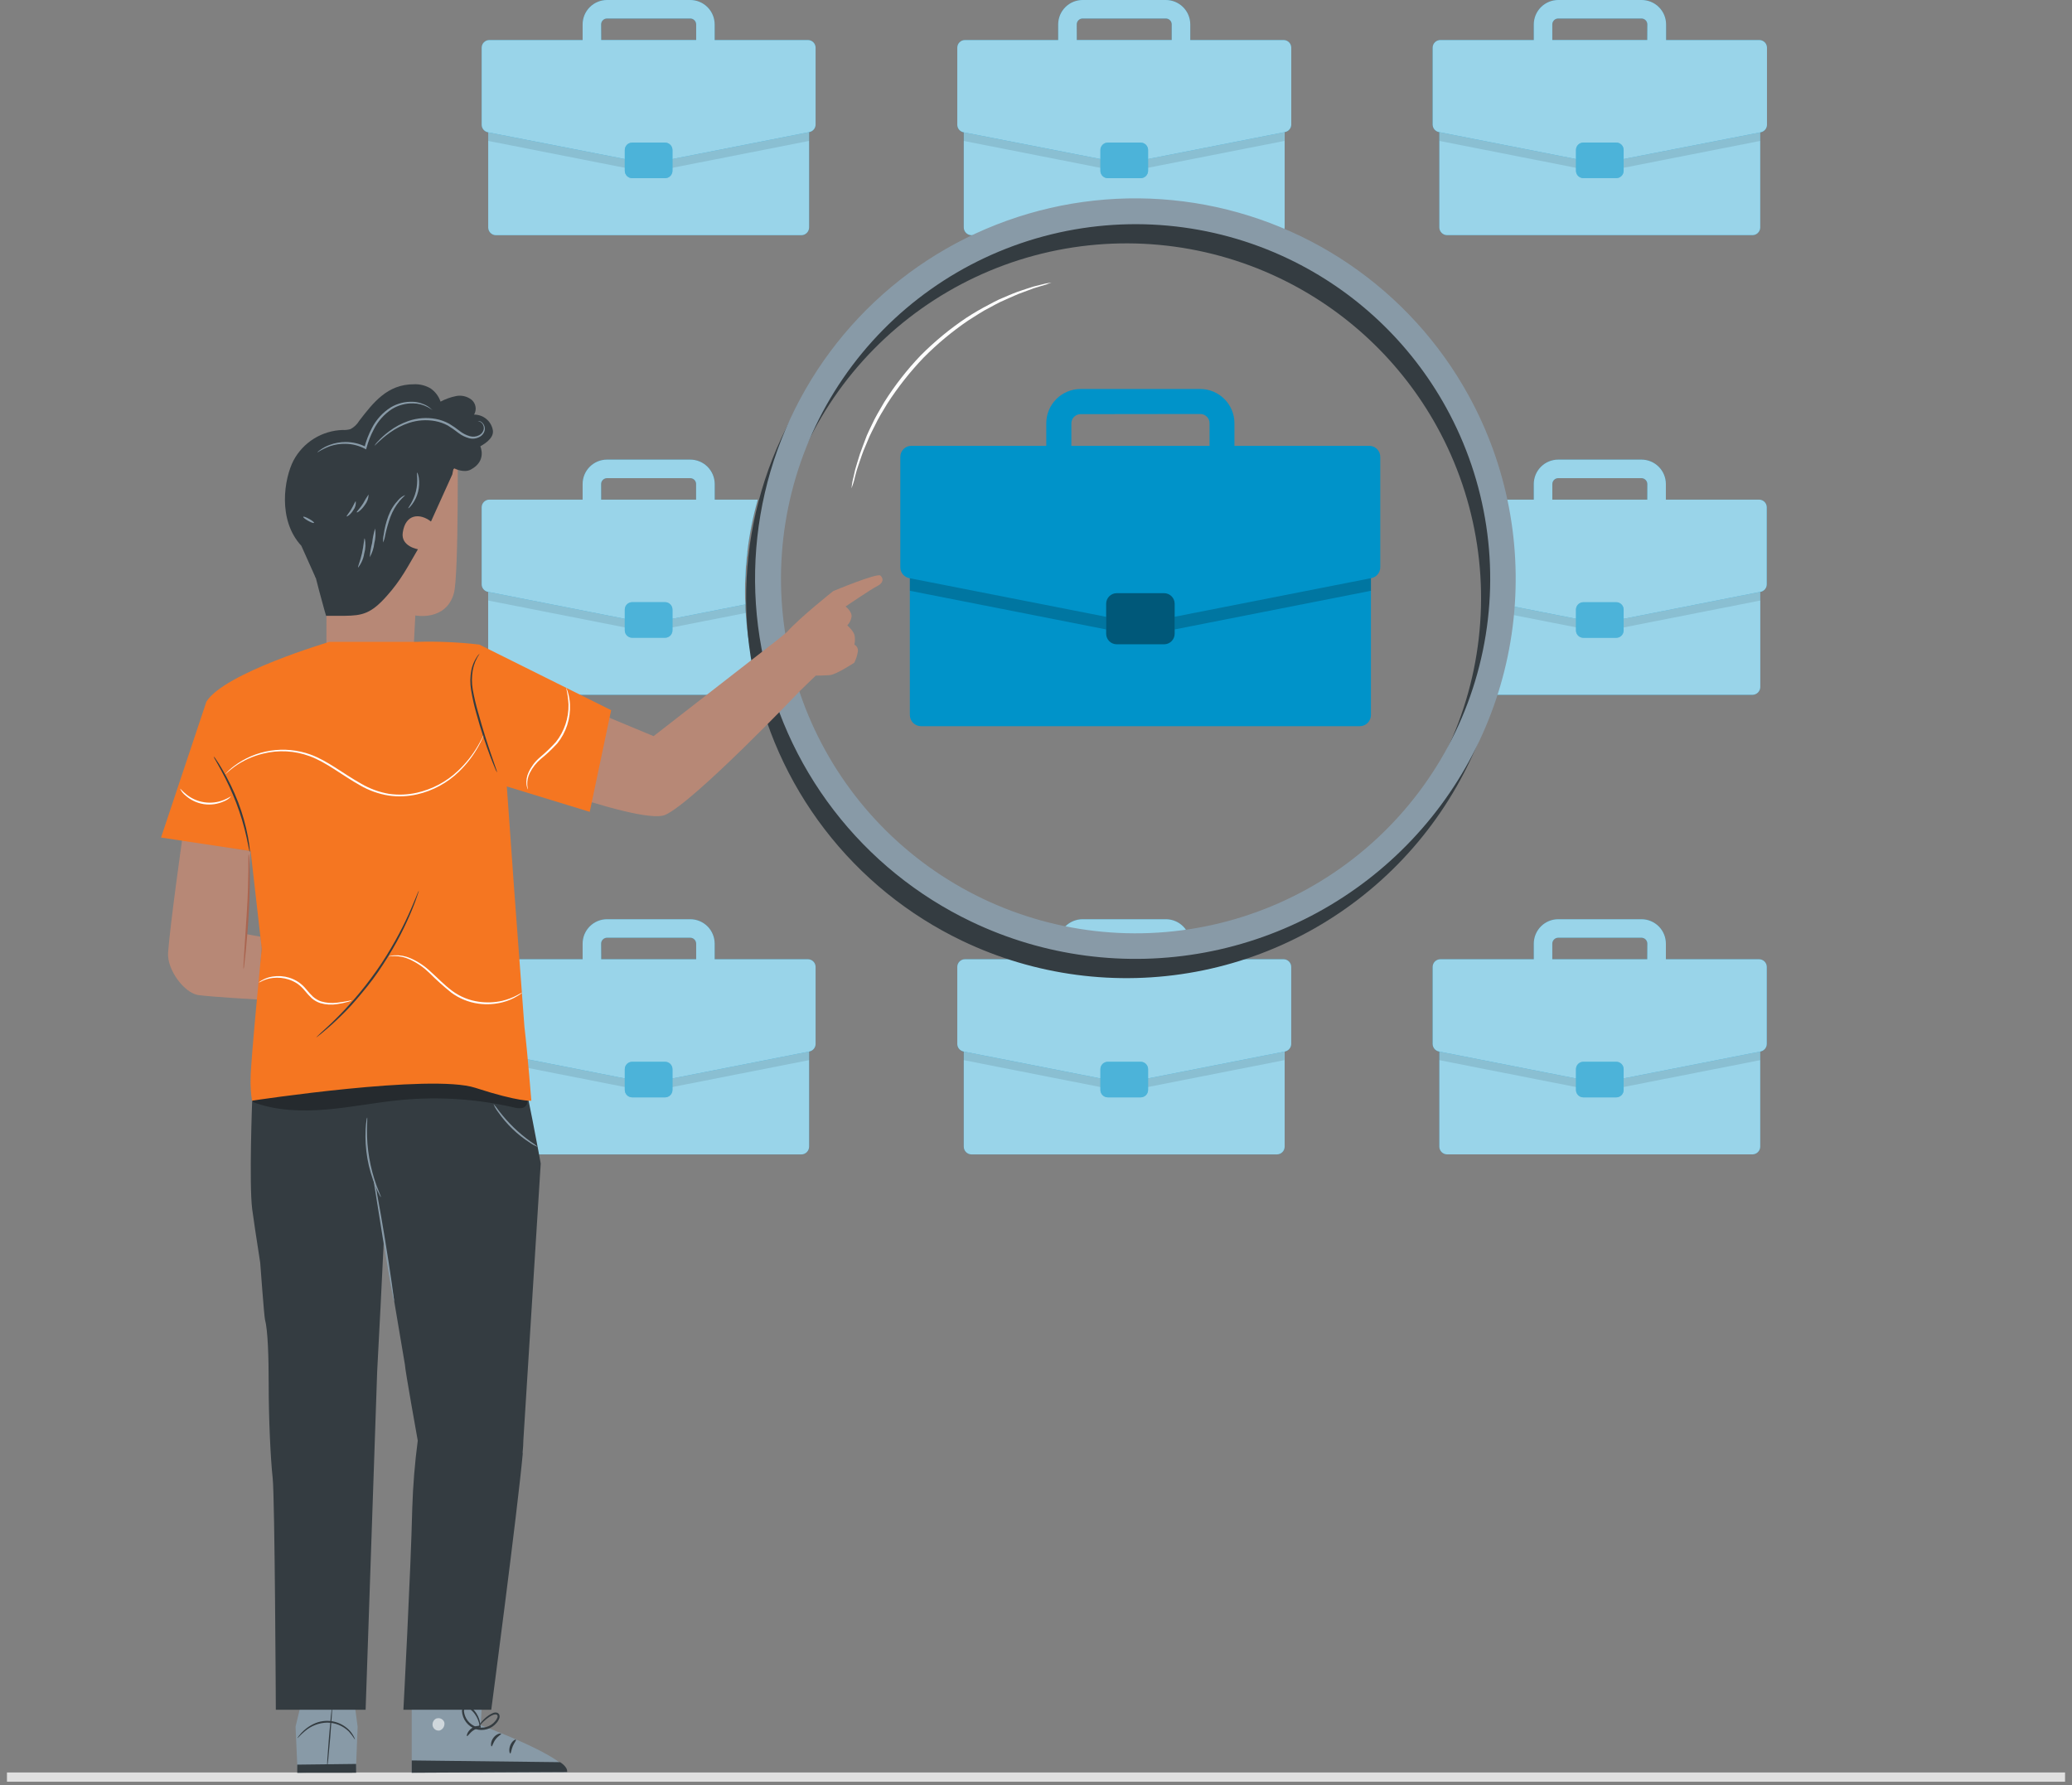 <svg width="224" height="193" viewBox="0 0 224 193" fill="none" xmlns="http://www.w3.org/2000/svg">
<rect x="0" y="0" width="224" height="193" fill="#808080" stroke="none"/>
<g id="Group 2609824">
<line id="Line 70" x1="0.752" y1="192.143" x2="223.249" y2="192.143" stroke="#E0E0E0"/>
<g id="Group 2610629">
<g id="job-hunt/rafiki">
<g id="Briefcases">
<path id="Vector" d="M138.039 109.367H105.034C104.569 109.367 104.191 109.744 104.191 110.21V123.976C104.191 124.441 104.569 124.818 105.034 124.818H138.039C138.505 124.818 138.882 124.441 138.882 123.976V110.21C138.882 109.744 138.505 109.367 138.039 109.367Z" fill="#0093C9"/>
<path id="Vector_2" opacity="0.6" d="M138.039 109.367H105.034C104.569 109.367 104.191 109.744 104.191 110.21V123.976C104.191 124.441 104.569 124.818 105.034 124.818H138.039C138.505 124.818 138.882 124.441 138.882 123.976V110.21C138.882 109.744 138.505 109.367 138.039 109.367Z" fill="white"/>
<path id="Vector_3" opacity="0.1" d="M138.035 109.367H105.019C104.795 109.367 104.581 109.455 104.423 109.614C104.265 109.772 104.176 109.986 104.176 110.21V114.624L121.356 118.006C121.462 118.027 121.57 118.027 121.675 118.006L138.861 114.624V110.21C138.861 109.989 138.775 109.777 138.62 109.619C138.465 109.462 138.255 109.371 138.035 109.367Z" fill="black"/>
<path id="Vector_4" d="M138.759 103.715H128.678V102.024C128.676 101.325 128.398 100.656 127.904 100.161C127.41 99.667 126.74 99.389 126.041 99.388H117.035C116.336 99.389 115.666 99.667 115.172 100.161C114.678 100.656 114.4 101.325 114.398 102.024V103.715H104.322C104.102 103.715 103.89 103.803 103.734 103.959C103.578 104.115 103.49 104.327 103.49 104.547V112.873C103.491 113.065 103.558 113.251 103.68 113.4C103.802 113.548 103.972 113.65 104.16 113.689L121.379 117.076C121.484 117.092 121.592 117.092 121.697 117.076L138.916 113.689C139.105 113.65 139.275 113.549 139.398 113.4C139.52 113.252 139.589 113.066 139.591 112.873V104.547C139.591 104.327 139.503 104.115 139.347 103.959C139.191 103.803 138.98 103.715 138.759 103.715ZM116.403 102.024C116.404 101.856 116.471 101.696 116.589 101.577C116.707 101.458 116.867 101.39 117.035 101.387H126.041C126.209 101.39 126.369 101.458 126.487 101.577C126.605 101.696 126.672 101.856 126.673 102.024V103.715H116.408L116.403 102.024Z" fill="#0093C9"/>
<path id="Vector_5" opacity="0.6" d="M138.759 103.715H128.678V102.024C128.676 101.325 128.398 100.656 127.904 100.161C127.41 99.667 126.74 99.389 126.041 99.388H117.035C116.336 99.389 115.666 99.667 115.172 100.161C114.678 100.656 114.4 101.325 114.398 102.024V103.715H104.322C104.102 103.715 103.89 103.803 103.734 103.959C103.578 104.115 103.49 104.327 103.49 104.547V112.873C103.491 113.065 103.558 113.251 103.68 113.4C103.802 113.548 103.972 113.65 104.16 113.689L121.379 117.076C121.484 117.092 121.592 117.092 121.697 117.076L138.916 113.689C139.105 113.65 139.275 113.549 139.398 113.4C139.52 113.252 139.589 113.066 139.591 112.873V104.547C139.591 104.327 139.503 104.115 139.347 103.959C139.191 103.803 138.98 103.715 138.759 103.715ZM116.403 102.024C116.404 101.856 116.471 101.696 116.589 101.577C116.707 101.458 116.867 101.39 117.035 101.387H126.041C126.209 101.39 126.369 101.458 126.487 101.577C126.605 101.696 126.672 101.856 126.673 102.024V103.715H116.408L116.403 102.024Z" fill="white"/>
<path id="Vector_6" d="M123.317 114.802H119.762C119.321 114.802 118.963 115.16 118.963 115.601V117.849C118.963 118.29 119.321 118.648 119.762 118.648H123.317C123.759 118.648 124.117 118.29 124.117 117.849V115.601C124.117 115.16 123.759 114.802 123.317 114.802Z" fill="#0093C9"/>
<path id="Vector_7" opacity="0.3" d="M123.317 114.802H119.762C119.321 114.802 118.963 115.16 118.963 115.601V117.849C118.963 118.29 119.321 118.648 119.762 118.648H123.317C123.759 118.648 124.117 118.29 124.117 117.849V115.601C124.117 115.16 123.759 114.802 123.317 114.802Z" fill="white"/>
<path id="Vector_8" d="M138.039 9.979H105.034C104.569 9.979 104.191 10.356 104.191 10.822V24.588C104.191 25.053 104.569 25.431 105.034 25.431H138.039C138.505 25.431 138.882 25.053 138.882 24.588V10.822C138.882 10.356 138.505 9.979 138.039 9.979Z" fill="#0093C9"/>
<path id="Vector_9" opacity="0.6" d="M138.039 9.979H105.034C104.569 9.979 104.191 10.356 104.191 10.822V24.588C104.191 25.053 104.569 25.431 105.034 25.431H138.039C138.505 25.431 138.882 25.053 138.882 24.588V10.822C138.882 10.356 138.505 9.979 138.039 9.979Z" fill="white"/>
<path id="Vector_10" opacity="0.1" d="M138.035 9.979H105.019C104.795 9.979 104.581 10.068 104.423 10.226C104.265 10.384 104.176 10.598 104.176 10.822V15.236L121.356 18.618C121.462 18.64 121.57 18.64 121.675 18.618L138.861 15.236V10.822C138.861 10.601 138.775 10.389 138.62 10.232C138.465 10.074 138.255 9.983 138.035 9.979Z" fill="black"/>
<path id="Vector_11" d="M138.759 4.328H128.678V2.637C128.676 1.938 128.398 1.268 127.904 0.774C127.41 0.28 126.74 0.001 126.041 0H117.035C116.336 0.001 115.666 0.28 115.172 0.774C114.678 1.268 114.4 1.938 114.398 2.637V4.328H104.322C104.102 4.328 103.89 4.415 103.734 4.571C103.578 4.727 103.49 4.939 103.49 5.16V13.485C103.49 13.678 103.557 13.864 103.679 14.013C103.801 14.162 103.971 14.264 104.16 14.301L121.379 17.667C121.484 17.688 121.592 17.688 121.697 17.667L138.916 14.279C139.103 14.244 139.272 14.146 139.395 14.002C139.519 13.857 139.59 13.675 139.597 13.485V5.16C139.597 5.05 139.575 4.941 139.533 4.84C139.491 4.739 139.429 4.647 139.351 4.569C139.273 4.492 139.181 4.431 139.079 4.389C138.978 4.348 138.869 4.327 138.759 4.328ZM116.403 2.637C116.403 2.468 116.469 2.307 116.588 2.188C116.706 2.068 116.867 2 117.035 1.999H126.041C126.208 2 126.368 2.067 126.487 2.186C126.605 2.304 126.672 2.464 126.673 2.631V4.322H116.408L116.403 2.637Z" fill="#0093C9"/>
<path id="Vector_12" opacity="0.6" d="M138.759 4.328H128.678V2.637C128.676 1.938 128.398 1.268 127.904 0.774C127.41 0.28 126.74 0.001 126.041 0H117.035C116.336 0.001 115.666 0.28 115.172 0.774C114.678 1.268 114.4 1.938 114.398 2.637V4.328H104.322C104.102 4.328 103.89 4.415 103.734 4.571C103.578 4.727 103.49 4.939 103.49 5.16V13.485C103.49 13.678 103.557 13.864 103.679 14.013C103.801 14.162 103.971 14.264 104.16 14.301L121.379 17.667C121.484 17.688 121.592 17.688 121.697 17.667L138.916 14.279C139.103 14.244 139.272 14.146 139.395 14.002C139.519 13.857 139.59 13.675 139.597 13.485V5.16C139.597 5.05 139.575 4.941 139.533 4.84C139.491 4.739 139.429 4.647 139.351 4.569C139.273 4.492 139.181 4.431 139.079 4.389C138.978 4.348 138.869 4.327 138.759 4.328ZM116.403 2.637C116.403 2.468 116.469 2.307 116.588 2.188C116.706 2.068 116.867 2 117.035 1.999H126.041C126.208 2 126.368 2.067 126.487 2.186C126.605 2.304 126.672 2.464 126.673 2.631V4.322H116.408L116.403 2.637Z" fill="white"/>
<path id="Vector_13" d="M123.317 15.419H119.762C119.321 15.419 118.963 15.777 118.963 16.218V18.466C118.963 18.908 119.321 19.266 119.762 19.266H123.317C123.759 19.266 124.117 18.908 124.117 18.466V16.218C124.117 15.777 123.759 15.419 123.317 15.419Z" fill="#0093C9"/>
<path id="Vector_14" opacity="0.3" d="M123.317 15.419H119.762C119.321 15.419 118.963 15.777 118.963 16.218V18.466C118.963 18.908 119.321 19.266 119.762 19.266H123.317C123.759 19.266 124.117 18.908 124.117 18.466V16.218C124.117 15.777 123.759 15.419 123.317 15.419Z" fill="white"/>
<path id="Vector_15" d="M86.627 109.367H53.622C53.157 109.367 52.779 109.744 52.779 110.21V123.976C52.779 124.441 53.157 124.818 53.622 124.818H86.627C87.093 124.818 87.47 124.441 87.47 123.976V110.21C87.47 109.744 87.093 109.367 86.627 109.367Z" fill="#0093C9"/>
<path id="Vector_16" opacity="0.6" d="M86.627 109.367H53.622C53.157 109.367 52.779 109.744 52.779 110.21V123.976C52.779 124.441 53.157 124.818 53.622 124.818H86.627C87.093 124.818 87.47 124.441 87.47 123.976V110.21C87.47 109.744 87.093 109.367 86.627 109.367Z" fill="white"/>
<path id="Vector_17" opacity="0.1" d="M86.649 109.367H53.622C53.399 109.367 53.184 109.455 53.026 109.614C52.868 109.772 52.779 109.986 52.779 110.21V114.624L69.96 118.006C70.067 118.027 70.177 118.027 70.284 118.006L87.47 114.624V110.21C87.47 109.99 87.384 109.779 87.231 109.621C87.078 109.464 86.869 109.372 86.649 109.367Z" fill="black"/>
<path id="Vector_18" d="M87.341 103.715H77.26V102.024C77.258 101.325 76.98 100.656 76.486 100.161C75.992 99.667 75.322 99.389 74.623 99.388H65.622C64.923 99.389 64.254 99.667 63.76 100.161C63.265 100.656 62.987 101.325 62.986 102.024V103.715H52.904C52.684 103.715 52.472 103.803 52.316 103.959C52.16 104.115 52.072 104.327 52.072 104.547V112.873C52.073 113.065 52.141 113.251 52.263 113.4C52.385 113.548 52.554 113.65 52.742 113.689L69.961 117.076C70.068 117.092 70.177 117.092 70.285 117.076L87.503 113.689C87.692 113.65 87.861 113.548 87.983 113.4C88.105 113.251 88.172 113.065 88.173 112.873V104.547C88.173 104.327 88.085 104.115 87.929 103.959C87.773 103.803 87.562 103.715 87.341 103.715ZM64.985 102.024C64.987 101.856 65.056 101.695 65.174 101.577C65.293 101.458 65.454 101.389 65.622 101.387H74.623C74.791 101.389 74.952 101.458 75.071 101.577C75.19 101.695 75.258 101.856 75.261 102.024V103.715H64.996L64.985 102.024Z" fill="#0093C9"/>
<path id="Vector_19" opacity="0.6" d="M87.341 103.715H77.26V102.024C77.258 101.325 76.98 100.656 76.486 100.161C75.992 99.667 75.322 99.389 74.623 99.388H65.622C64.923 99.389 64.254 99.667 63.76 100.161C63.265 100.656 62.987 101.325 62.986 102.024V103.715H52.904C52.684 103.715 52.472 103.803 52.316 103.959C52.16 104.115 52.072 104.327 52.072 104.547V112.873C52.073 113.065 52.141 113.251 52.263 113.4C52.385 113.548 52.554 113.65 52.742 113.689L69.961 117.076C70.068 117.092 70.177 117.092 70.285 117.076L87.503 113.689C87.692 113.65 87.861 113.548 87.983 113.4C88.105 113.251 88.172 113.065 88.173 112.873V104.547C88.173 104.327 88.085 104.115 87.929 103.959C87.773 103.803 87.562 103.715 87.341 103.715ZM64.985 102.024C64.987 101.856 65.056 101.695 65.174 101.577C65.293 101.458 65.454 101.389 65.622 101.387H74.623C74.791 101.389 74.952 101.458 75.071 101.577C75.19 101.695 75.258 101.856 75.261 102.024V103.715H64.996L64.985 102.024Z" fill="white"/>
<path id="Vector_20" d="M71.9 114.802H68.344C67.903 114.802 67.545 115.16 67.545 115.601V117.849C67.545 118.29 67.903 118.648 68.344 118.648H71.9C72.341 118.648 72.699 118.29 72.699 117.849V115.601C72.699 115.16 72.341 114.802 71.9 114.802Z" fill="#0093C9"/>
<path id="Vector_21" opacity="0.3" d="M71.9 114.802H68.344C67.903 114.802 67.545 115.16 67.545 115.601V117.849C67.545 118.29 67.903 118.648 68.344 118.648H71.9C72.341 118.648 72.699 118.29 72.699 117.849V115.601C72.699 115.16 72.341 114.802 71.9 114.802Z" fill="white"/>
<path id="Vector_22" d="M86.627 9.979H53.622C53.157 9.979 52.779 10.356 52.779 10.822V24.588C52.779 25.053 53.157 25.431 53.622 25.431H86.627C87.093 25.431 87.47 25.053 87.47 24.588V10.822C87.47 10.356 87.093 9.979 86.627 9.979Z" fill="#0093C9"/>
<path id="Vector_23" opacity="0.6" d="M86.627 9.979H53.622C53.157 9.979 52.779 10.356 52.779 10.822V24.588C52.779 25.053 53.157 25.431 53.622 25.431H86.627C87.093 25.431 87.47 25.053 87.47 24.588V10.822C87.47 10.356 87.093 9.979 86.627 9.979Z" fill="white"/>
<path id="Vector_24" opacity="0.1" d="M86.649 9.979H53.622C53.399 9.979 53.184 10.068 53.026 10.226C52.868 10.384 52.779 10.598 52.779 10.822V15.236L69.96 18.618C70.067 18.64 70.177 18.64 70.284 18.618L87.47 15.236V10.822C87.47 10.602 87.384 10.391 87.231 10.233C87.078 10.076 86.869 9.985 86.649 9.979Z" fill="black"/>
<path id="Vector_25" d="M87.341 4.328H77.26V2.637C77.258 1.938 76.98 1.268 76.486 0.774C75.992 0.28 75.322 0.001 74.623 0H65.622C64.923 0.001 64.254 0.28 63.76 0.774C63.265 1.268 62.987 1.938 62.986 2.637V4.328H52.904C52.684 4.328 52.472 4.415 52.316 4.571C52.16 4.727 52.072 4.939 52.072 5.16V13.485C52.072 13.678 52.139 13.864 52.261 14.013C52.383 14.162 52.553 14.264 52.742 14.301L69.961 17.667C70.068 17.689 70.178 17.689 70.285 17.667L87.503 14.279C87.692 14.242 87.862 14.14 87.984 13.991C88.106 13.842 88.173 13.656 88.173 13.463V5.16C88.173 4.939 88.085 4.727 87.929 4.571C87.773 4.415 87.562 4.328 87.341 4.328ZM64.985 2.637C64.986 2.468 65.054 2.307 65.173 2.187C65.292 2.068 65.454 2 65.622 1.999H74.623C74.791 2 74.951 2.067 75.07 2.185C75.19 2.303 75.258 2.463 75.261 2.631V4.322H64.996L64.985 2.637Z" fill="#0093C9"/>
<path id="Vector_26" opacity="0.6" d="M87.341 4.328H77.26V2.637C77.258 1.938 76.98 1.268 76.486 0.774C75.992 0.28 75.322 0.001 74.623 0H65.622C64.923 0.001 64.254 0.28 63.76 0.774C63.265 1.268 62.987 1.938 62.986 2.637V4.328H52.904C52.684 4.328 52.472 4.415 52.316 4.571C52.16 4.727 52.072 4.939 52.072 5.16V13.485C52.072 13.678 52.139 13.864 52.261 14.013C52.383 14.162 52.553 14.264 52.742 14.301L69.961 17.667C70.068 17.689 70.178 17.689 70.285 17.667L87.503 14.279C87.692 14.242 87.862 14.14 87.984 13.991C88.106 13.842 88.173 13.656 88.173 13.463V5.16C88.173 4.939 88.085 4.727 87.929 4.571C87.773 4.415 87.562 4.328 87.341 4.328ZM64.985 2.637C64.986 2.468 65.054 2.307 65.173 2.187C65.292 2.068 65.454 2 65.622 1.999H74.623C74.791 2 74.951 2.067 75.07 2.185C75.19 2.303 75.258 2.463 75.261 2.631V4.322H64.996L64.985 2.637Z" fill="white"/>
<path id="Vector_27" d="M71.9 15.419H68.344C67.903 15.419 67.545 15.777 67.545 16.218V18.466C67.545 18.908 67.903 19.266 68.344 19.266H71.9C72.341 19.266 72.699 18.908 72.699 18.466V16.218C72.699 15.777 72.341 15.419 71.9 15.419Z" fill="#0093C9"/>
<path id="Vector_28" opacity="0.3" d="M71.9 15.419H68.344C67.903 15.419 67.545 15.777 67.545 16.218V18.466C67.545 18.908 67.903 19.266 68.344 19.266H71.9C72.341 19.266 72.699 18.908 72.699 18.466V16.218C72.699 15.777 72.341 15.419 71.9 15.419Z" fill="white"/>
<path id="Vector_29" d="M82.328 75.125H53.624C53.399 75.125 53.183 75.035 53.024 74.876C52.865 74.717 52.775 74.501 52.775 74.276V60.516C52.776 60.402 52.8 60.29 52.846 60.186C52.868 60.138 52.893 60.091 52.921 60.046C52.951 59.999 52.988 59.958 53.029 59.921C53.187 59.763 53.4 59.674 53.624 59.673H80.794C80.568 61.558 80.494 63.459 80.572 65.356C80.572 65.665 80.572 65.972 80.621 66.275C80.659 66.842 80.702 67.415 80.767 67.982C81.045 70.41 81.568 72.803 82.328 75.125Z" fill="#0093C9"/>
<path id="Vector_30" opacity="0.6" d="M82.328 75.125H53.624C53.399 75.125 53.183 75.035 53.024 74.876C52.865 74.717 52.775 74.501 52.775 74.276V60.516C52.776 60.402 52.8 60.29 52.846 60.186C52.868 60.138 52.893 60.091 52.921 60.046C52.951 59.999 52.988 59.958 53.029 59.921C53.187 59.763 53.4 59.674 53.624 59.673H80.794C80.568 61.558 80.494 63.459 80.572 65.356C80.572 65.665 80.572 65.972 80.621 66.275C80.659 66.842 80.702 67.415 80.767 67.982C81.045 70.41 81.568 72.803 82.328 75.125Z" fill="white"/>
<path id="Vector_31" opacity="0.1" d="M80.792 59.673C80.566 61.558 80.492 63.459 80.571 65.356C80.571 65.665 80.571 65.972 80.619 66.275L72.699 67.831L70.279 68.306C70.174 68.333 70.064 68.333 69.96 68.306L67.545 67.836L52.779 64.93V60.51C52.781 60.399 52.803 60.289 52.844 60.186C52.866 60.138 52.891 60.091 52.92 60.046C52.95 59.999 52.986 59.958 53.028 59.921C53.185 59.763 53.399 59.674 53.622 59.673H80.792Z" fill="black"/>
<path id="Vector_32" d="M81.922 54.021H77.265V52.33C77.262 51.631 76.983 50.961 76.488 50.467C75.993 49.973 75.323 49.695 74.623 49.694H65.622C64.923 49.694 64.252 49.972 63.758 50.466C63.264 50.961 62.986 51.631 62.986 52.33V54.021H52.904C52.795 54.021 52.687 54.043 52.586 54.085C52.485 54.127 52.393 54.188 52.316 54.265C52.239 54.342 52.177 54.434 52.136 54.535C52.094 54.636 52.072 54.744 52.072 54.853V63.174C52.072 63.367 52.14 63.555 52.263 63.705C52.386 63.855 52.557 63.957 52.748 63.995H52.78L67.546 66.907L69.961 67.377C70.066 67.398 70.174 67.398 70.279 67.377L72.7 66.901L80.572 65.351C80.493 63.453 80.567 61.553 80.793 59.667C81.017 57.758 81.395 55.87 81.922 54.021ZM64.985 52.33C64.987 52.163 65.056 52.003 65.175 51.885C65.294 51.767 65.454 51.7 65.622 51.698H74.623C74.79 51.7 74.95 51.767 75.069 51.885C75.187 52.003 75.254 52.163 75.255 52.33V54.021H64.99L64.985 52.33Z" fill="#0093C9"/>
<path id="Vector_33" opacity="0.6" d="M81.922 54.021H77.265V52.33C77.262 51.631 76.983 50.961 76.488 50.467C75.993 49.973 75.323 49.695 74.623 49.694H65.622C64.923 49.694 64.252 49.972 63.758 50.466C63.264 50.961 62.986 51.631 62.986 52.33V54.021H52.904C52.795 54.021 52.687 54.043 52.586 54.085C52.485 54.127 52.393 54.188 52.316 54.265C52.239 54.342 52.177 54.434 52.136 54.535C52.094 54.636 52.072 54.744 52.072 54.853V63.174C52.072 63.367 52.14 63.555 52.263 63.705C52.386 63.855 52.557 63.957 52.748 63.995H52.78L67.546 66.907L69.961 67.377C70.066 67.398 70.174 67.398 70.279 67.377L72.7 66.901L80.572 65.351C80.493 63.453 80.567 61.553 80.793 59.667C81.017 57.758 81.395 55.87 81.922 54.021ZM64.985 52.33C64.987 52.163 65.056 52.003 65.175 51.885C65.294 51.767 65.454 51.7 65.622 51.698H74.623C74.79 51.7 74.95 51.767 75.069 51.885C75.187 52.003 75.254 52.163 75.255 52.33V54.021H64.99L64.985 52.33Z" fill="white"/>
<path id="Vector_34" d="M71.9 65.108H68.344C67.903 65.108 67.545 65.466 67.545 65.907V68.155C67.545 68.597 67.903 68.955 68.344 68.955H71.9C72.341 68.955 72.699 68.597 72.699 68.155V65.907C72.699 65.466 72.341 65.108 71.9 65.108Z" fill="#0093C9"/>
<path id="Vector_35" opacity="0.3" d="M71.9 65.108H68.344C67.903 65.108 67.545 65.466 67.545 65.907V68.155C67.545 68.597 67.903 68.955 68.344 68.955H71.9C72.341 68.955 72.699 68.597 72.699 68.155V65.907C72.699 65.466 72.341 65.108 71.9 65.108Z" fill="white"/>
<path id="Vector_36" d="M156.447 124.813H189.452C189.918 124.813 190.295 124.436 190.295 123.971V110.205C190.295 109.739 189.918 109.362 189.452 109.362H156.447C155.982 109.362 155.604 109.739 155.604 110.205V123.971C155.604 124.436 155.982 124.813 156.447 124.813Z" fill="#0093C9"/>
<path id="Vector_37" opacity="0.6" d="M156.447 124.813H189.452C189.918 124.813 190.295 124.436 190.295 123.971V110.205C190.295 109.739 189.918 109.362 189.452 109.362H156.447C155.982 109.362 155.604 109.739 155.604 110.205V123.971C155.604 124.436 155.982 124.813 156.447 124.813Z" fill="white"/>
<path id="Vector_38" opacity="0.1" d="M156.452 109.367H189.452C189.676 109.367 189.89 109.456 190.048 109.614C190.206 109.772 190.295 109.986 190.295 110.21V114.624L173.093 118.006C172.987 118.027 172.879 118.027 172.774 118.006L155.588 114.624V110.21C155.588 110.097 155.61 109.986 155.654 109.882C155.698 109.778 155.762 109.685 155.842 109.606C155.923 109.527 156.018 109.466 156.123 109.425C156.228 109.384 156.34 109.364 156.452 109.367Z" fill="black"/>
<path id="Vector_39" d="M155.734 103.715H165.816V102.024C165.817 101.325 166.096 100.656 166.59 100.161C167.084 99.667 167.754 99.389 168.452 99.388H177.459C178.158 99.389 178.827 99.667 179.321 100.161C179.816 100.656 180.094 101.325 180.095 102.024V103.715H190.171C190.281 103.715 190.389 103.737 190.49 103.779C190.591 103.82 190.682 103.882 190.76 103.959C190.837 104.036 190.898 104.128 190.94 104.229C190.982 104.33 191.003 104.438 191.003 104.547V112.873C191.002 113.065 190.935 113.251 190.813 113.4C190.691 113.548 190.522 113.65 190.333 113.689L173.093 117.076C172.986 117.092 172.877 117.092 172.769 117.076L155.551 113.689C155.362 113.65 155.193 113.548 155.071 113.4C154.949 113.251 154.882 113.065 154.881 112.873V104.547C154.881 104.436 154.903 104.326 154.946 104.224C154.989 104.121 155.053 104.029 155.132 103.951C155.212 103.874 155.306 103.813 155.409 103.772C155.513 103.732 155.623 103.712 155.734 103.715ZM178.091 102.024C178.089 101.856 178.023 101.696 177.905 101.577C177.786 101.458 177.626 101.39 177.459 101.387H168.452C168.284 101.389 168.124 101.458 168.005 101.577C167.886 101.695 167.818 101.856 167.815 102.024V103.715H178.08L178.091 102.024Z" fill="#0093C9"/>
<path id="Vector_40" opacity="0.6" d="M155.734 103.715H165.816V102.024C165.817 101.325 166.096 100.656 166.59 100.161C167.084 99.667 167.754 99.389 168.452 99.388H177.459C178.158 99.389 178.827 99.667 179.321 100.161C179.816 100.656 180.094 101.325 180.095 102.024V103.715H190.171C190.281 103.715 190.389 103.737 190.49 103.779C190.591 103.82 190.682 103.882 190.76 103.959C190.837 104.036 190.898 104.128 190.94 104.229C190.982 104.33 191.003 104.438 191.003 104.547V112.873C191.002 113.065 190.935 113.251 190.813 113.4C190.691 113.548 190.522 113.65 190.333 113.689L173.093 117.076C172.986 117.092 172.877 117.092 172.769 117.076L155.551 113.689C155.362 113.65 155.193 113.548 155.071 113.4C154.949 113.251 154.882 113.065 154.881 112.873V104.547C154.881 104.436 154.903 104.326 154.946 104.224C154.989 104.121 155.053 104.029 155.132 103.951C155.212 103.874 155.306 103.813 155.409 103.772C155.513 103.732 155.623 103.712 155.734 103.715ZM178.091 102.024C178.089 101.856 178.023 101.696 177.905 101.577C177.786 101.458 177.626 101.39 177.459 101.387H168.452C168.284 101.389 168.124 101.458 168.005 101.577C167.886 101.695 167.818 101.856 167.815 102.024V103.715H178.08L178.091 102.024Z" fill="white"/>
<path id="Vector_41" d="M171.175 118.649H174.73C175.171 118.649 175.529 118.291 175.529 117.849V115.602C175.529 115.16 175.171 114.802 174.73 114.802H171.175C170.733 114.802 170.375 115.16 170.375 115.602V117.849C170.375 118.291 170.733 118.649 171.175 118.649Z" fill="#0093C9"/>
<path id="Vector_42" opacity="0.3" d="M171.175 118.649H174.73C175.171 118.649 175.529 118.291 175.529 117.849V115.602C175.529 115.16 175.171 114.802 174.73 114.802H171.175C170.733 114.802 170.375 115.16 170.375 115.602V117.849C170.375 118.291 170.733 118.649 171.175 118.649Z" fill="white"/>
<path id="Vector_43" d="M156.447 25.425L189.452 25.425C189.918 25.425 190.295 25.048 190.295 24.582V10.816C190.295 10.351 189.918 9.974 189.452 9.974L156.447 9.974C155.982 9.974 155.604 10.351 155.604 10.816V24.582C155.604 25.048 155.982 25.425 156.447 25.425Z" fill="#0093C9"/>
<path id="Vector_44" opacity="0.6" d="M156.447 25.425L189.452 25.425C189.918 25.425 190.295 25.048 190.295 24.582V10.816C190.295 10.351 189.918 9.974 189.452 9.974L156.447 9.974C155.982 9.974 155.604 10.351 155.604 10.816V24.582C155.604 25.048 155.982 25.425 156.447 25.425Z" fill="white"/>
<path id="Vector_45" opacity="0.1" d="M156.452 9.979H189.452C189.675 9.979 189.89 10.068 190.048 10.226C190.206 10.384 190.295 10.598 190.295 10.822V15.236L173.093 18.618C172.987 18.64 172.879 18.64 172.774 18.618L155.609 15.236V10.822C155.609 10.598 155.698 10.384 155.856 10.226C156.014 10.068 156.229 9.979 156.452 9.979Z" fill="black"/>
<path id="Vector_46" d="M155.734 4.328H165.816V2.637C165.817 1.938 166.096 1.268 166.59 0.774C167.084 0.28 167.754 0.001 168.452 4.97554e-05H177.459C177.807 -0.002 178.151 0.064 178.473 0.196C178.796 0.327 179.088 0.521 179.335 0.766C179.582 1.011 179.779 1.302 179.913 1.623C180.047 1.944 180.116 2.289 180.117 2.637V4.328H190.193C190.414 4.328 190.625 4.415 190.781 4.571C190.937 4.727 191.025 4.939 191.025 5.16V13.485C191.025 13.678 190.958 13.864 190.836 14.013C190.714 14.162 190.544 14.264 190.355 14.301L173.093 17.667C172.986 17.689 172.876 17.689 172.769 17.667L155.551 14.279C155.362 14.242 155.192 14.14 155.07 13.991C154.948 13.843 154.881 13.656 154.881 13.464V5.16C154.881 5.049 154.903 4.939 154.946 4.836C154.989 4.734 155.053 4.641 155.132 4.564C155.212 4.486 155.306 4.425 155.409 4.385C155.513 4.344 155.623 4.325 155.734 4.328ZM178.091 2.637C178.091 2.468 178.024 2.307 177.906 2.188C177.788 2.068 177.627 2 177.459 1.999H168.452C168.285 2 168.124 2.067 168.005 2.185C167.886 2.304 167.818 2.463 167.815 2.631V4.322H178.08L178.091 2.637Z" fill="#0093C9"/>
<path id="Vector_47" opacity="0.6" d="M155.734 4.328H165.816V2.637C165.817 1.938 166.096 1.268 166.59 0.774C167.084 0.28 167.754 0.001 168.452 4.97554e-05H177.459C177.807 -0.002 178.151 0.064 178.473 0.196C178.796 0.327 179.088 0.521 179.335 0.766C179.582 1.011 179.779 1.302 179.913 1.623C180.047 1.944 180.116 2.289 180.117 2.637V4.328H190.193C190.414 4.328 190.625 4.415 190.781 4.571C190.937 4.727 191.025 4.939 191.025 5.16V13.485C191.025 13.678 190.958 13.864 190.836 14.013C190.714 14.162 190.544 14.264 190.355 14.301L173.093 17.667C172.986 17.689 172.876 17.689 172.769 17.667L155.551 14.279C155.362 14.242 155.192 14.14 155.07 13.991C154.948 13.843 154.881 13.656 154.881 13.464V5.16C154.881 5.049 154.903 4.939 154.946 4.836C154.989 4.734 155.053 4.641 155.132 4.564C155.212 4.486 155.306 4.425 155.409 4.385C155.513 4.344 155.623 4.325 155.734 4.328ZM178.091 2.637C178.091 2.468 178.024 2.307 177.906 2.188C177.788 2.068 177.627 2 177.459 1.999H168.452C168.285 2 168.124 2.067 168.005 2.185C167.886 2.304 167.818 2.463 167.815 2.631V4.322H178.08L178.091 2.637Z" fill="white"/>
<path id="Vector_48" d="M171.175 19.261H174.73C175.171 19.261 175.529 18.903 175.529 18.461V16.214C175.529 15.772 175.171 15.414 174.73 15.414H171.175C170.733 15.414 170.375 15.772 170.375 16.214V18.461C170.375 18.903 170.733 19.261 171.175 19.261Z" fill="#0093C9"/>
<path id="Vector_49" opacity="0.3" d="M171.175 19.261H174.73C175.171 19.261 175.529 18.903 175.529 18.461V16.214C175.529 15.772 175.171 15.414 174.73 15.414H171.175C170.733 15.414 170.375 15.772 170.375 16.214V18.461C170.375 18.903 170.733 19.261 171.175 19.261Z" fill="white"/>
<path id="Vector_50" d="M160.77 75.125H189.458C189.682 75.123 189.896 75.033 190.054 74.874C190.212 74.715 190.301 74.5 190.301 74.276V60.516C190.3 60.402 190.276 60.29 190.23 60.186C190.211 60.137 190.185 60.089 190.155 60.046C190.125 59.999 190.088 59.958 190.047 59.921C189.969 59.843 189.877 59.78 189.775 59.737C189.673 59.695 189.563 59.673 189.452 59.673H162.288C162.514 61.558 162.588 63.459 162.509 65.356C162.509 65.665 162.509 65.972 162.461 66.275C162.428 66.842 162.38 67.415 162.315 67.982C162.042 70.409 161.524 72.802 160.77 75.125Z" fill="#0093C9"/>
<path id="Vector_51" opacity="0.6" d="M160.77 75.125H189.458C189.682 75.123 189.896 75.033 190.054 74.874C190.212 74.715 190.301 74.5 190.301 74.276V60.516C190.3 60.402 190.276 60.29 190.23 60.186C190.211 60.137 190.185 60.089 190.155 60.046C190.125 59.999 190.088 59.958 190.047 59.921C189.969 59.843 189.877 59.78 189.775 59.737C189.673 59.695 189.563 59.673 189.452 59.673H162.288C162.514 61.558 162.588 63.459 162.509 65.356C162.509 65.665 162.509 65.972 162.461 66.275C162.428 66.842 162.38 67.415 162.315 67.982C162.042 70.409 161.524 72.802 160.77 75.125Z" fill="white"/>
<path id="Vector_52" opacity="0.1" d="M162.287 59.673C162.513 61.558 162.587 63.459 162.509 65.356C162.509 65.665 162.509 65.972 162.46 66.275L170.391 67.831L172.812 68.306C172.916 68.333 173.026 68.333 173.13 68.306L175.545 67.836L190.311 64.93V60.51C190.309 60.399 190.287 60.289 190.246 60.186C190.226 60.137 190.201 60.089 190.17 60.046C190.14 59.999 190.104 59.958 190.062 59.921C189.985 59.843 189.892 59.78 189.79 59.737C189.688 59.695 189.579 59.673 189.468 59.673H162.287Z" fill="black"/>
<path id="Vector_53" d="M161.152 54.021H165.815V52.33C165.816 51.632 166.095 50.962 166.589 50.468C167.083 49.974 167.753 49.695 168.452 49.694H177.452C178.152 49.694 178.823 49.971 179.319 50.466C179.814 50.96 180.093 51.631 180.094 52.33V54.021H190.17C190.391 54.021 190.603 54.109 190.759 54.265C190.915 54.421 191.002 54.633 191.002 54.853V63.174C191.003 63.367 190.936 63.554 190.814 63.704C190.692 63.853 190.522 63.956 190.332 63.995H190.295L175.529 66.907L173.092 67.371C172.987 67.393 172.879 67.393 172.774 67.371L170.353 66.896L162.482 65.346C162.635 61.516 162.179 57.686 161.131 54L161.152 54.021ZM178.09 52.33C178.087 52.163 178.019 52.003 177.9 51.885C177.781 51.767 177.62 51.7 177.452 51.698H168.452C168.284 51.7 168.124 51.767 168.006 51.885C167.888 52.003 167.821 52.163 167.819 52.33V54.021H178.085L178.09 52.33Z" fill="#0093C9"/>
<path id="Vector_54" opacity="0.6" d="M161.152 54.021H165.815V52.33C165.816 51.632 166.095 50.962 166.589 50.468C167.083 49.974 167.753 49.695 168.452 49.694H177.452C178.152 49.694 178.823 49.971 179.319 50.466C179.814 50.96 180.093 51.631 180.094 52.33V54.021H190.17C190.391 54.021 190.603 54.109 190.759 54.265C190.915 54.421 191.002 54.633 191.002 54.853V63.174C191.003 63.367 190.936 63.554 190.814 63.704C190.692 63.853 190.522 63.956 190.332 63.995H190.295L175.529 66.907L173.092 67.371C172.987 67.393 172.879 67.393 172.774 67.371L170.353 66.896L162.482 65.346C162.635 61.516 162.179 57.686 161.131 54L161.152 54.021ZM178.09 52.33C178.087 52.163 178.019 52.003 177.9 51.885C177.781 51.767 177.62 51.7 177.452 51.698H168.452C168.284 51.7 168.124 51.767 168.006 51.885C167.888 52.003 167.821 52.163 167.819 52.33V54.021H178.085L178.09 52.33Z" fill="white"/>
<path id="Vector_55" d="M171.175 68.96H174.73C175.171 68.96 175.529 68.603 175.529 68.161V65.913C175.529 65.472 175.171 65.114 174.73 65.114H171.175C170.733 65.114 170.375 65.472 170.375 65.913V68.161C170.375 68.603 170.733 68.96 171.175 68.96Z" fill="#0093C9"/>
<path id="Vector_56" opacity="0.3" d="M171.175 68.96H174.73C175.171 68.96 175.529 68.603 175.529 68.161V65.913C175.529 65.472 175.171 65.114 174.73 65.114H171.175C170.733 65.114 170.375 65.472 170.375 65.913V68.161C170.375 68.603 170.733 68.96 171.175 68.96Z" fill="white"/>
<path id="Vector_57" d="M146.998 56.318H99.573C98.905 56.318 98.363 56.86 98.363 57.528V77.307C98.363 77.976 98.905 78.518 99.573 78.518H146.998C147.667 78.518 148.209 77.976 148.209 77.307V57.528C148.209 56.86 147.667 56.318 146.998 56.318Z" fill="#0093C9"/>
<path id="Vector_58" d="M129.752 52.784H116.812C115.831 52.783 114.891 52.393 114.197 51.699C113.503 51.005 113.113 50.065 113.111 49.084V45.761C113.113 44.78 113.503 43.839 114.197 43.146C114.891 42.452 115.831 42.062 116.812 42.06H129.752C130.733 42.06 131.675 42.45 132.369 43.144C133.063 43.838 133.453 44.779 133.453 45.761V49.067C133.455 49.555 133.36 50.038 133.175 50.489C132.99 50.94 132.718 51.349 132.374 51.695C132.03 52.04 131.622 52.314 131.172 52.501C130.722 52.688 130.239 52.784 129.752 52.784ZM116.812 44.778C116.552 44.78 116.303 44.885 116.118 45.068C115.933 45.252 115.828 45.501 115.823 45.761V49.067C115.823 49.332 115.929 49.587 116.116 49.774C116.304 49.962 116.558 50.067 116.823 50.067H129.762C130.028 50.067 130.282 49.962 130.469 49.774C130.657 49.587 130.762 49.332 130.762 49.067V45.761C130.762 45.496 130.657 45.242 130.469 45.054C130.282 44.867 130.028 44.761 129.762 44.761L116.812 44.778Z" fill="#0093C9"/>
<path id="Vector_59" opacity="0.2" d="M146.993 56.318H99.579C99.419 56.317 99.262 56.348 99.114 56.408C98.967 56.469 98.833 56.558 98.72 56.67C98.607 56.783 98.517 56.916 98.456 57.064C98.395 57.211 98.363 57.369 98.363 57.528V63.876L123.054 68.739C123.205 68.772 123.362 68.772 123.513 68.739L148.209 63.876V57.528C148.209 57.369 148.177 57.211 148.116 57.064C148.055 56.916 147.965 56.783 147.852 56.67C147.739 56.558 147.605 56.469 147.458 56.408C147.31 56.348 147.152 56.317 146.993 56.318Z" fill="black"/>
<path id="Vector_60" d="M148.24 62.509L123.501 67.371C123.347 67.398 123.19 67.398 123.036 67.371L98.297 62.509C98.025 62.455 97.781 62.309 97.604 62.096C97.428 61.882 97.331 61.614 97.33 61.337V49.397C97.33 49.24 97.361 49.085 97.421 48.94C97.481 48.795 97.569 48.663 97.68 48.552C97.791 48.441 97.922 48.353 98.067 48.294C98.212 48.233 98.367 48.203 98.524 48.203H148.024C148.18 48.203 148.336 48.233 148.481 48.294C148.625 48.353 148.757 48.441 148.868 48.552C148.979 48.663 149.067 48.795 149.127 48.94C149.187 49.085 149.218 49.24 149.218 49.397V61.358C149.212 61.633 149.112 61.898 148.934 62.108C148.756 62.318 148.51 62.459 148.24 62.509Z" fill="#0093C9"/>
<path id="Vector_61" d="M125.846 64.136H120.729C120.097 64.136 119.584 64.648 119.584 65.281V68.517C119.584 69.15 120.097 69.663 120.729 69.663H125.846C126.478 69.663 126.991 69.15 126.991 68.517V65.281C126.991 64.648 126.478 64.136 125.846 64.136Z" fill="#0093C9"/>
<path id="Vector_62" opacity="0.4" d="M125.846 64.136H120.729C120.097 64.136 119.584 64.648 119.584 65.281V68.517C119.584 69.15 120.097 69.663 120.729 69.663H125.846C126.478 69.663 126.991 69.15 126.991 68.517V65.281C126.991 64.648 126.478 64.136 125.846 64.136Z" fill="black"/>
</g>
<g id="magnifying-glass">
<path id="Vector_63" d="M104.026 101.725C98.186 98.932 93.089 94.799 89.149 89.662C85.209 84.525 82.538 78.531 81.354 72.167C80.17 65.802 80.505 59.248 82.333 53.038C84.162 46.828 87.431 41.138 91.875 36.431C96.319 31.723 101.812 28.132 107.906 25.95C114.001 23.768 120.525 23.056 126.947 23.872C133.369 24.689 139.507 27.01 144.861 30.648C150.216 34.286 154.636 39.138 157.76 44.807C161.968 52.432 163.645 61.196 162.55 69.835C161.454 78.475 157.642 86.542 151.664 92.875C145.686 99.207 137.85 103.477 129.288 105.068C120.726 106.658 111.88 105.488 104.026 101.725ZM138.294 30.053C130.046 26.116 120.663 25.255 111.836 27.625C103.01 29.996 95.32 35.442 90.154 42.981C84.988 50.521 82.686 59.658 83.662 68.745C84.639 77.833 88.829 86.272 95.479 92.542C102.128 98.812 110.799 102.501 119.928 102.942C129.057 103.384 138.043 100.549 145.267 94.95C152.49 89.35 157.475 81.355 159.324 72.404C161.172 63.453 159.762 54.137 155.348 46.134C151.482 39.124 145.519 33.501 138.294 30.053Z" fill="#343C41"/>
<path id="Vector_64" d="M105.014 99.651C99.171 96.859 94.07 92.726 90.126 87.589C86.183 82.451 83.509 76.455 82.323 70.089C81.136 63.722 81.471 57.166 83.299 50.953C85.127 44.74 88.397 39.047 92.842 34.338C97.287 29.628 102.782 26.035 108.879 23.852C114.976 21.669 121.503 20.958 127.927 21.775C134.352 22.593 140.492 24.916 145.848 28.557C151.204 32.198 155.624 37.052 158.748 42.725C162.953 50.35 164.629 59.113 163.532 67.751C162.435 76.39 158.624 84.457 152.646 90.789C146.669 97.121 138.836 101.391 130.275 102.984C121.714 104.577 112.869 103.41 105.014 99.651ZM139.282 27.979C131.034 24.041 121.651 23.181 112.824 25.551C103.998 27.922 96.308 33.367 91.142 40.907C85.976 48.447 83.674 57.584 84.65 66.671C85.626 75.758 89.817 84.198 96.467 90.468C103.116 96.738 111.787 100.426 120.916 100.868C130.045 101.309 139.031 98.475 146.255 92.875C153.478 87.276 158.463 79.28 160.312 70.329C162.16 61.379 160.75 52.062 156.336 44.059C152.47 37.05 146.507 31.427 139.282 27.979Z" fill="#889AA7"/>
<path id="Vector_65" d="M92.055 52.807C92.093 52.378 92.168 51.953 92.28 51.537C92.375 51.042 92.501 50.553 92.658 50.074C92.84 49.428 93.054 48.792 93.301 48.168L93.711 47.083C93.864 46.705 94.065 46.335 94.25 45.933C94.612 45.129 95.102 44.325 95.593 43.48C96.733 41.67 98.053 39.978 99.532 38.431C101.039 36.915 102.693 35.552 104.469 34.363C105.249 33.853 106.054 33.384 106.881 32.956C107.267 32.755 107.637 32.545 108.007 32.377L109.084 31.918C109.699 31.654 110.327 31.424 110.966 31.227C111.441 31.056 111.927 30.916 112.421 30.809C112.835 30.691 113.257 30.603 113.683 30.544C113.287 30.711 112.878 30.848 112.461 30.953C111.978 31.087 111.503 31.248 111.038 31.436C110.412 31.65 109.797 31.897 109.197 32.176L108.144 32.65C107.774 32.819 107.412 33.036 107.034 33.237C106.23 33.631 105.49 34.146 104.662 34.66C102.928 35.842 101.313 37.188 99.838 38.68C98.378 40.206 97.067 41.867 95.922 43.641C95.432 44.445 94.933 45.249 94.563 46.053C94.378 46.439 94.169 46.801 94.008 47.171L93.558 48.24C93.253 48.908 93.068 49.551 92.867 50.106C92.694 50.577 92.549 51.057 92.433 51.545C92.341 51.975 92.214 52.397 92.055 52.807Z" fill="white"/>
</g>
<g id="Character">
<path id="Vector_66" d="M44.51 183.345V191.672L61.309 191.592C61.188 189.903 51.967 186.534 51.967 186.534L52.151 183.325L44.51 183.345Z" fill="#889AA7"/>
<g id="Group" opacity="0.6">
<path id="Vector_67" d="M47.233 185.778C47.07 185.838 46.934 185.955 46.849 186.108C46.765 186.26 46.739 186.438 46.776 186.608C46.814 186.776 46.917 186.922 47.062 187.014C47.207 187.106 47.383 187.138 47.55 187.102C47.724 187.037 47.868 186.911 47.957 186.748C48.045 186.586 48.072 186.396 48.032 186.215C48.002 186.132 47.957 186.056 47.897 185.99C47.838 185.925 47.766 185.872 47.687 185.835C47.607 185.798 47.52 185.777 47.432 185.773C47.344 185.769 47.256 185.783 47.173 185.814" fill="white"/>
</g>
<path id="Vector_68" d="M44.51 191.67V190.343L60.554 190.531C60.554 190.531 61.389 191.033 61.313 191.59L44.51 191.67Z" fill="#343C41"/>
<path id="Vector_69" d="M51.975 186.694C51.975 186.782 51.574 186.826 51.172 187.095C50.771 187.364 50.566 187.745 50.49 187.713C50.414 187.681 50.53 187.175 51.016 186.842C51.502 186.509 51.991 186.613 51.975 186.694Z" fill="#343C41"/>
<path id="Vector_70" d="M54.177 187.464C54.177 187.548 53.844 187.7 53.571 188.07C53.298 188.439 53.226 188.828 53.146 188.824C53.066 188.82 53.006 188.334 53.351 187.881C53.696 187.427 54.173 187.383 54.177 187.464Z" fill="#343C41"/>
<path id="Vector_71" d="M55.167 189.586C55.091 189.606 54.971 189.185 55.167 188.699C55.364 188.213 55.749 188.029 55.785 188.101C55.822 188.173 55.589 188.43 55.428 188.823C55.268 189.217 55.248 189.578 55.167 189.586Z" fill="#343C41"/>
<path id="Vector_72" d="M51.812 184.322C51.779 184.402 51.41 184.29 50.941 184.322C50.471 184.354 50.138 184.523 50.082 184.446C50.026 184.37 50.379 184.045 50.921 184.021C51.462 183.997 51.852 184.254 51.812 184.322Z" fill="#343C41"/>
<path id="Vector_73" d="M51.907 187.067C51.952 186.901 51.965 186.728 51.943 186.558C51.906 186.09 51.753 185.639 51.498 185.246C51.323 184.976 51.1 184.741 50.84 184.552C50.763 184.486 50.67 184.442 50.571 184.425C50.471 184.407 50.369 184.416 50.274 184.452C50.176 184.507 50.094 184.586 50.035 184.682C49.977 184.779 49.944 184.889 49.941 185.001C49.967 185.436 50.121 185.853 50.384 186.2C50.647 186.547 51.006 186.808 51.417 186.951C51.82 187.078 52.251 187.082 52.656 186.962C53.061 186.842 53.42 186.603 53.688 186.277C53.819 186.126 53.921 185.952 53.989 185.763C54.023 185.655 54.023 185.539 53.989 185.43C53.97 185.376 53.94 185.327 53.9 185.285C53.861 185.244 53.813 185.211 53.76 185.19C53.586 185.138 53.399 185.157 53.239 185.242C53.1 185.305 52.965 185.379 52.837 185.463C52.46 185.715 52.135 186.038 51.879 186.413C51.774 186.546 51.695 186.697 51.646 186.858C51.994 186.37 52.428 185.949 52.926 185.615C53.15 185.487 53.447 185.302 53.684 185.386C53.788 185.426 53.828 185.551 53.78 185.695C53.719 185.852 53.629 185.996 53.515 186.12C53.273 186.409 52.95 186.619 52.588 186.724C52.226 186.829 51.841 186.824 51.482 186.71C51.123 186.583 50.807 186.356 50.572 186.057C50.337 185.757 50.192 185.396 50.154 185.017C50.151 184.945 50.168 184.873 50.203 184.81C50.237 184.746 50.288 184.693 50.35 184.656C50.414 184.636 50.482 184.632 50.548 184.644C50.614 184.657 50.676 184.686 50.728 184.728C50.97 184.897 51.181 185.107 51.349 185.35C51.602 185.709 51.771 186.12 51.843 186.554C51.895 186.886 51.887 187.067 51.907 187.067Z" fill="#343C41"/>
<path id="Vector_74" d="M38.377 184.547L38.662 186.693L38.473 191.527L32.176 191.679L31.951 186.693L32.665 183.729L38.377 184.547Z" fill="#889AA7"/>
<path id="Vector_75" d="M35.361 191.162C35.321 191.162 35.413 189.686 35.562 187.861C35.71 186.036 35.866 184.552 35.903 184.548C35.939 184.544 35.85 186.028 35.702 187.853C35.553 189.678 35.397 191.162 35.361 191.162Z" fill="#343C41"/>
<path id="Vector_76" d="M38.496 190.721L32.135 190.797V191.679L38.501 191.675L38.496 190.721Z" fill="#343C41"/>
<path id="Vector_77" d="M32.15 187.94C32.15 187.94 32.194 187.84 32.311 187.687C32.478 187.469 32.666 187.267 32.872 187.086C33.176 186.811 33.518 186.581 33.887 186.404C34.533 186.088 35.264 185.988 35.971 186.118C36.678 186.249 37.324 186.604 37.814 187.13C37.999 187.336 38.155 187.566 38.276 187.816C38.327 187.903 38.361 188 38.376 188.1C38.18 187.791 37.96 187.497 37.718 187.222C37.088 186.601 36.24 186.253 35.355 186.251C34.469 186.278 33.619 186.609 32.949 187.19C32.431 187.619 32.175 187.964 32.15 187.94Z" fill="#343C41"/>
<path id="Vector_78" d="M35.331 49.631L35.283 71.396L44.625 71.841L44.898 66.546C44.898 66.546 48.215 67.204 49.07 64.139C49.619 62.17 49.471 46.956 49.471 46.956L35.331 49.631Z" fill="#B78876"/>
<path id="Vector_79" d="M50.692 48.483C49.22 48.904 48.899 51.291 48.899 51.291L46.593 56.389C45.417 55.471 43.837 55.523 43.54 57.593C43.323 59.085 45.181 59.386 45.181 59.386C44.098 61.227 43.367 62.715 41.791 64.464C40.098 66.369 39.136 66.558 37.291 66.582H35.253C35.253 66.582 34.254 63.345 32.409 55.254C30.363 46.277 40.977 47.432 42.946 45.142C46.151 41.416 55.341 47.156 50.692 48.483Z" fill="#343C41"/>
<path id="Vector_80" d="M53.283 46.526C53.202 46.047 52.952 45.613 52.579 45.302C52.206 44.991 51.735 44.824 51.249 44.829C51.401 44.574 51.458 44.273 51.409 43.979C51.361 43.685 51.21 43.419 50.984 43.225C50.75 43.041 50.478 42.91 50.188 42.84C49.898 42.771 49.596 42.765 49.304 42.824C48.719 42.942 48.154 43.145 47.627 43.425C47.43 42.844 47.05 42.341 46.544 41.993C45.999 41.674 45.374 41.52 44.743 41.548C41.875 41.548 40.367 43.51 38.826 45.511C38.602 45.884 38.28 46.189 37.896 46.394C37.616 46.476 37.324 46.509 37.033 46.49C35.938 46.525 34.87 46.848 33.939 47.427C33.008 48.006 32.246 48.82 31.731 49.787C30.728 51.725 29.978 56.205 32.577 59.013L34.141 62.507L49.115 50.642C49.223 50.698 50.162 51.155 50.884 50.778C52.677 49.831 51.923 48.259 51.923 48.259C52.067 48.159 53.435 47.489 53.283 46.526Z" fill="#343C41"/>
<path id="Vector_81" d="M39.424 58.203C39.549 58.749 39.531 59.318 39.372 59.855C39.288 60.41 39.059 60.933 38.71 61.371C38.646 61.339 38.947 60.673 39.139 59.803C39.332 58.933 39.356 58.203 39.424 58.203Z" fill="#889AA7"/>
<path id="Vector_82" d="M40.554 57.132C40.633 57.667 40.603 58.213 40.466 58.736C40.406 59.27 40.238 59.786 39.973 60.252C40.012 59.726 40.099 59.203 40.233 58.692C40.291 58.163 40.398 57.641 40.554 57.132Z" fill="#889AA7"/>
<path id="Vector_83" d="M43.788 53.538C43.812 53.57 43.548 53.762 43.211 54.155C42.781 54.676 42.441 55.264 42.204 55.896C41.974 56.535 41.787 57.189 41.646 57.854C41.607 58.131 41.528 58.401 41.414 58.656C41.397 58.369 41.42 58.082 41.482 57.801C41.577 57.117 41.745 56.445 41.983 55.796C42.227 55.138 42.604 54.537 43.09 54.031C43.281 53.813 43.52 53.644 43.788 53.538Z" fill="#889AA7"/>
<path id="Vector_84" d="M45.095 51.095C45.123 51.095 45.219 51.304 45.28 51.681C45.347 52.178 45.319 52.683 45.196 53.169C45.078 53.656 44.864 54.114 44.566 54.517C44.337 54.826 44.165 54.974 44.129 54.954C44.092 54.934 44.702 54.204 44.967 53.113C45.232 52.022 45.023 51.103 45.095 51.095Z" fill="#889AA7"/>
<path id="Vector_85" d="M33.948 56.531C33.916 56.591 33.631 56.49 33.31 56.31C32.989 56.129 32.752 55.941 32.784 55.88C32.816 55.82 33.101 55.925 33.422 56.105C33.743 56.286 33.98 56.474 33.948 56.531Z" fill="#889AA7"/>
<path id="Vector_86" d="M38.462 54.208C38.498 54.546 38.403 54.885 38.197 55.155C37.908 55.633 37.518 55.881 37.478 55.833C37.438 55.785 37.731 55.472 37.992 55.031C38.253 54.589 38.393 54.192 38.462 54.208Z" fill="#889AA7"/>
<path id="Vector_87" d="M39.848 53.461C39.844 53.872 39.703 54.27 39.447 54.592C39.074 55.162 38.605 55.467 38.569 55.394C38.533 55.322 38.902 54.993 39.251 54.444C39.431 54.105 39.63 53.777 39.848 53.461Z" fill="#889AA7"/>
<path id="Vector_88" d="M46.748 44.34C46.748 44.34 46.571 44.208 46.234 44.015C45.752 43.759 45.216 43.622 44.67 43.614C43.861 43.592 43.063 43.806 42.372 44.228C41.542 44.773 40.869 45.525 40.418 46.41C40.074 47.057 39.804 47.742 39.616 48.451L39.576 48.588L39.452 48.52C38.808 48.183 38.096 48 37.37 47.986C36.794 47.973 36.219 48.06 35.673 48.243C35.187 48.423 34.721 48.656 34.285 48.937C34.375 48.829 34.481 48.736 34.598 48.66C34.913 48.43 35.259 48.245 35.625 48.11C36.182 47.898 36.774 47.791 37.37 47.794C38.131 47.792 38.882 47.972 39.56 48.319L39.395 48.391C39.581 47.664 39.85 46.962 40.198 46.297C40.667 45.376 41.375 44.598 42.247 44.043C42.973 43.611 43.81 43.403 44.654 43.445C45.222 43.47 45.775 43.64 46.259 43.939C46.388 44.02 46.507 44.116 46.616 44.224C46.716 44.296 46.752 44.336 46.748 44.34Z" fill="#889AA7"/>
<path id="Vector_89" d="M51.662 45.527C51.642 45.527 51.918 45.455 52.195 45.767C52.275 45.861 52.335 45.969 52.373 46.086C52.41 46.203 52.423 46.327 52.412 46.449C52.387 46.612 52.325 46.768 52.231 46.903C52.136 47.038 52.011 47.149 51.866 47.227C51.522 47.423 51.115 47.479 50.731 47.384C50.308 47.273 49.912 47.079 49.564 46.814C49.199 46.523 48.816 46.255 48.417 46.012C47.985 45.779 47.519 45.615 47.037 45.527C46.099 45.358 45.135 45.424 44.229 45.719C43.485 45.964 42.783 46.322 42.147 46.778C41.056 47.56 40.519 48.218 40.482 48.182C40.59 48.016 40.715 47.861 40.855 47.721C41.223 47.325 41.626 46.964 42.059 46.642C42.698 46.154 43.412 45.772 44.173 45.511C45.115 45.191 46.122 45.117 47.101 45.294C47.608 45.387 48.097 45.561 48.549 45.807C48.952 46.05 49.34 46.318 49.708 46.61C50.031 46.864 50.4 47.052 50.795 47.163C51.134 47.256 51.495 47.218 51.806 47.055C51.932 46.991 52.042 46.899 52.127 46.786C52.212 46.674 52.271 46.544 52.299 46.405C52.328 46.191 52.272 45.973 52.143 45.8C52.02 45.654 51.849 45.558 51.662 45.527Z" fill="#889AA7"/>
<path id="Vector_90" d="M95.182 62.233C94.829 61.921 90.072 63.914 90.072 63.914C90.072 63.914 86.522 66.722 85.062 68.347L84.159 69.097L70.658 79.594L54.051 72.687L50.441 81.948C50.441 81.948 69.085 89.373 71.925 88.102C75.01 86.722 86.502 74.692 86.53 74.652L88.191 73.048C88.191 73.048 89.069 73.048 89.735 72.992C90.401 72.935 92.35 71.656 92.35 71.656C92.535 71.3 92.663 70.917 92.727 70.521C92.768 70.363 92.755 70.196 92.689 70.047C92.624 69.898 92.51 69.775 92.366 69.698C92.434 69.39 92.445 69.072 92.398 68.76C92.322 68.23 91.596 67.617 91.596 67.617C91.823 67.386 91.977 67.095 92.041 66.778C92.202 66.165 91.412 65.575 91.412 65.575C91.412 65.575 94.175 63.698 94.845 63.365C95.515 63.032 95.535 62.546 95.182 62.233Z" fill="#B78876"/>
<path id="Vector_91" d="M56.495 157.111C56.551 156.502 56.579 156.032 56.579 155.74L58.456 125.804C58.456 125.804 56.88 117.06 56.133 114.741L49.431 112.146L40.498 115.624C40.442 114.906 40.406 114.46 40.406 114.46L27.261 119.009C27.261 119.009 26.92 127.982 27.261 130.714C27.373 131.592 27.714 133.859 28.131 136.53C28.131 136.53 28.556 142.334 28.645 142.659C28.962 143.842 29.046 146.743 29.046 149.647C29.046 153.337 29.246 157.729 29.479 159.815C29.712 161.901 29.82 184.861 29.82 184.861H39.527L40.775 148.295C40.983 144.376 41.296 138.383 41.497 134.047L43.775 147.549C43.775 148.042 45.163 155.764 45.163 155.764C44.842 158.194 44.644 160.638 44.569 163.088C44.409 169.907 43.611 184.861 43.611 184.861H53.109C53.109 184.861 55.965 163.249 56.519 157.111H56.495Z" fill="#343C41"/>
<path id="Vector_92" d="M58.147 124.01C57.835 123.892 57.54 123.734 57.269 123.54C56.595 123.108 55.966 122.61 55.391 122.052C54.817 121.496 54.298 120.885 53.843 120.227C53.638 119.965 53.472 119.674 53.35 119.365C53.57 119.609 53.773 119.868 53.959 120.139C54.443 120.765 54.97 121.356 55.536 121.908C56.102 122.454 56.706 122.96 57.345 123.42C57.626 123.597 57.894 123.794 58.147 124.01Z" fill="#889AA7"/>
<path id="Vector_93" d="M41.189 129.45C41.113 129.361 41.051 129.26 41.005 129.153C40.855 128.871 40.722 128.582 40.603 128.286C40.197 127.313 39.9 126.297 39.717 125.258C39.538 124.218 39.474 123.163 39.524 122.109C39.548 121.708 39.581 121.383 39.617 121.158C39.624 121.04 39.65 120.924 39.693 120.813C39.725 120.813 39.693 121.315 39.673 122.113C39.661 123.155 39.744 124.195 39.922 125.222C40.099 126.248 40.367 127.256 40.724 128.234C41.009 128.984 41.217 129.434 41.189 129.45Z" fill="#889AA7"/>
<path id="Vector_94" d="M42.6 140.721C42.541 140.552 42.499 140.377 42.476 140.199C42.406 139.819 42.318 139.342 42.211 138.767C42.002 137.512 41.722 135.859 41.409 134.03C40.871 130.673 40.506 128.386 40.338 127.323C40.556 127.952 40.709 128.601 40.795 129.261C41.028 130.464 41.317 132.145 41.621 133.994C41.926 135.843 42.179 137.528 42.355 138.743C42.432 139.321 42.5 139.802 42.552 140.187C42.588 140.363 42.604 140.542 42.6 140.721Z" fill="#889AA7"/>
<path id="Vector_95" d="M19.692 90.79C19.692 90.79 18.412 99.811 18.172 102.972C18.027 104.877 19.961 107.384 21.437 107.589C22.913 107.793 27.887 108.07 27.887 108.07L28.288 102.41L28.16 101.283L26.615 100.995L27.081 92.017L19.692 90.79Z" fill="#B78876"/>
<path id="Vector_96" d="M26.888 92.322C26.927 92.482 26.948 92.647 26.948 92.812C26.972 93.129 26.988 93.586 27 94.155C27.028 95.287 27 96.855 26.904 98.568C26.808 100.28 26.667 101.857 26.559 102.98C26.499 103.542 26.451 103.999 26.41 104.312C26.401 104.476 26.373 104.639 26.326 104.797C26.308 104.633 26.308 104.468 26.326 104.304C26.346 103.943 26.374 103.501 26.406 102.964C26.483 101.789 26.579 100.252 26.687 98.552C26.796 96.851 26.836 95.27 26.848 94.139C26.848 93.61 26.848 93.161 26.848 92.8C26.844 92.639 26.858 92.48 26.888 92.322Z" fill="#AA6550"/>
<g id="Group_2" opacity="0.3">
<path id="Vector_97" d="M27.379 119.173C29.906 120.112 32.674 120.188 35.357 119.956C38.041 119.723 40.696 119.181 43.38 118.929C47.447 118.549 51.548 118.819 55.529 119.731C55.807 119.815 56.099 119.843 56.388 119.811C56.531 119.793 56.666 119.732 56.774 119.636C56.882 119.54 56.958 119.414 56.994 119.274C57.066 118.824 56.572 118.512 56.155 118.339C51.564 116.44 46.629 115.517 41.661 115.628C36.695 115.738 31.805 116.88 27.303 118.981" fill="black"/>
</g>
<path id="Vector_98" d="M66.07 76.787L51.822 69.695C49.575 69.432 47.312 69.333 45.051 69.399H35.621C35.621 69.399 24.197 72.768 22.308 75.877L17.41 90.558L27.093 92.018L28.297 102.567C28.297 102.567 27.093 114.781 27.093 116.554C27.067 117.375 27.117 118.197 27.242 119.009C27.242 119.009 46.616 116.065 51.385 117.617C56.154 119.17 57.442 119.009 57.442 119.009C57.442 119.009 57.041 113.939 56.692 110.987L55.593 96.266L54.791 85.034L63.755 87.778L66.07 76.787Z" fill="#F57621"/>
<path id="Vector_99" d="M27.005 92.134C26.969 92.134 26.872 91.528 26.66 90.549C26.377 89.276 26.001 88.025 25.537 86.807C25.062 85.579 24.507 84.384 23.876 83.229L23.29 82.178C23.207 82.053 23.141 81.919 23.094 81.777C23.198 81.885 23.29 82.004 23.366 82.134C23.531 82.371 23.768 82.719 24.012 83.161C24.689 84.301 25.269 85.497 25.745 86.735C26.214 87.962 26.572 89.229 26.812 90.521C26.9 91.015 26.956 91.416 26.985 91.697C27.009 91.841 27.016 91.988 27.005 92.134Z" fill="#343C41"/>
<path id="Vector_100" d="M45.277 96.301C45.269 96.369 45.252 96.435 45.225 96.498L45.044 97.039C44.964 97.276 44.864 97.561 44.731 97.89C44.599 98.219 44.458 98.596 44.274 98.997C43.925 99.799 43.472 100.77 42.902 101.805C42.333 102.84 41.659 103.939 40.897 105.054C40.134 106.169 39.292 107.176 38.534 108.066C37.776 108.957 37.018 109.707 36.368 110.316C36.051 110.629 35.742 110.89 35.481 111.119C35.221 111.347 34.984 111.552 34.791 111.708L34.342 112.061C34.292 112.106 34.236 112.145 34.178 112.178C34.178 112.178 34.222 112.121 34.318 112.029L34.739 111.628C34.924 111.468 35.14 111.263 35.405 111.018C35.67 110.774 35.959 110.509 36.268 110.192C36.901 109.574 37.623 108.804 38.389 107.922C39.156 107.039 39.95 106.02 40.728 104.917C41.506 103.814 42.172 102.711 42.734 101.708C43.295 100.706 43.773 99.743 44.138 98.937C44.33 98.535 44.478 98.162 44.619 97.842C44.759 97.521 44.876 97.24 44.968 97.007C45.06 96.775 45.124 96.606 45.184 96.478C45.208 96.415 45.239 96.356 45.277 96.301Z" fill="#343C41"/>
<path id="Vector_101" d="M51.859 70.665C51.484 71.201 51.228 71.811 51.109 72.454C50.989 73.151 50.989 73.863 51.109 74.56C51.265 75.418 51.465 76.266 51.711 77.103C52.204 78.9 52.722 80.501 53.119 81.656C53.307 82.201 53.464 82.659 53.592 83.023C53.658 83.188 53.709 83.359 53.744 83.533C53.651 83.381 53.573 83.219 53.512 83.052C53.379 82.739 53.191 82.281 52.974 81.708C52.541 80.565 51.995 78.96 51.502 77.159C51.262 76.319 51.071 75.466 50.929 74.604C50.811 73.887 50.822 73.155 50.961 72.442C51.059 71.961 51.247 71.502 51.514 71.09C51.602 70.929 51.719 70.785 51.859 70.665Z" fill="#343C41"/>
<path id="Vector_102" d="M24.976 86.121C24.765 86.349 24.504 86.526 24.214 86.638C23.532 86.951 22.774 87.057 22.033 86.944C21.291 86.83 20.599 86.502 20.042 86C19.799 85.808 19.605 85.562 19.473 85.282C19.501 85.258 19.709 85.543 20.139 85.888C20.697 86.339 21.365 86.634 22.075 86.742C22.785 86.85 23.511 86.767 24.178 86.502C24.671 86.301 24.956 86.092 24.976 86.121Z" fill="white"/>
<path id="Vector_103" d="M52.28 79.497C52.252 79.604 52.213 79.707 52.163 79.806C52.075 80.007 51.939 80.295 51.742 80.656C51.178 81.68 50.464 82.614 49.624 83.428C48.369 84.646 46.804 85.496 45.1 85.887C44.095 86.117 43.056 86.162 42.035 86.019C40.943 85.845 39.891 85.472 38.934 84.916C36.965 83.817 35.3 82.425 33.479 81.759C31.869 81.164 30.116 81.067 28.449 81.483C27.325 81.752 26.263 82.239 25.325 82.915C24.667 83.4 24.358 83.741 24.342 83.717C24.623 83.395 24.936 83.104 25.276 82.846C26.441 81.964 27.807 81.386 29.251 81.164C30.695 80.942 32.172 81.083 33.547 81.575C35.413 82.249 37.089 83.645 39.035 84.728C39.969 85.278 40.995 85.653 42.063 85.835C43.061 85.975 44.076 85.934 45.06 85.714C46.734 85.339 48.276 84.517 49.52 83.336C50.362 82.542 51.087 81.632 51.67 80.632C51.875 80.279 52.027 79.995 52.123 79.802C52.167 79.696 52.22 79.594 52.28 79.497Z" fill="white"/>
<path id="Vector_104" d="M61.2 74.352C61.279 74.499 61.341 74.656 61.384 74.817C61.517 75.251 61.595 75.7 61.617 76.153C61.695 77.672 61.214 79.168 60.265 80.357C59.714 80.967 59.116 81.533 58.476 82.049C57.974 82.471 57.565 82.991 57.273 83.578C57.076 83.973 56.983 84.412 57.004 84.853C57.028 85.166 57.096 85.335 57.076 85.339C57.056 85.343 57.048 85.303 57.016 85.222C56.971 85.106 56.94 84.985 56.924 84.861C56.869 84.402 56.943 83.937 57.137 83.518C57.419 82.903 57.829 82.356 58.34 81.913C58.962 81.394 59.548 80.833 60.093 80.233C61.009 79.078 61.492 77.639 61.461 76.165C61.43 75.554 61.343 74.947 61.2 74.352Z" fill="white"/>
<path id="Vector_105" d="M38.027 108.17C37.901 108.238 37.766 108.288 37.626 108.318C37.239 108.429 36.845 108.512 36.447 108.567C35.846 108.667 35.231 108.631 34.646 108.463C34.299 108.353 33.978 108.172 33.703 107.933C33.427 107.671 33.169 107.39 32.933 107.091C32.701 106.807 32.431 106.556 32.131 106.345C31.845 106.159 31.536 106.01 31.212 105.904C30.657 105.726 30.07 105.67 29.491 105.739C29.099 105.782 28.717 105.891 28.36 106.06C28.231 106.132 28.097 106.194 27.959 106.245C28.064 106.139 28.186 106.053 28.32 105.988C28.675 105.783 29.066 105.647 29.471 105.587C30.072 105.491 30.687 105.533 31.268 105.711C31.613 105.817 31.941 105.971 32.243 106.168C32.563 106.384 32.85 106.647 33.093 106.947C33.324 107.237 33.573 107.512 33.839 107.769C34.094 107.993 34.389 108.164 34.71 108.274C35.269 108.44 35.856 108.488 36.435 108.415C37.409 108.298 38.019 108.134 38.027 108.17Z" fill="white"/>
<path id="Vector_106" d="M56.474 107.315C56.436 107.357 56.393 107.393 56.346 107.424C56.218 107.52 56.084 107.608 55.945 107.688C55.446 107.993 54.906 108.221 54.34 108.366C53.49 108.585 52.606 108.637 51.737 108.519C50.665 108.374 49.646 107.96 48.777 107.315C47.95 106.648 47.16 105.937 46.41 105.185C45.796 104.589 45.086 104.1 44.308 103.741C43.786 103.5 43.219 103.374 42.644 103.372C42.242 103.372 42.01 103.441 42.006 103.417C42.057 103.393 42.111 103.375 42.166 103.364C42.321 103.323 42.48 103.297 42.64 103.288C43.233 103.261 43.824 103.37 44.368 103.605C45.171 103.954 45.906 104.441 46.538 105.045C47.273 105.695 48.003 106.485 48.901 107.147C49.743 107.766 50.726 108.166 51.761 108.31C52.608 108.433 53.47 108.399 54.304 108.21C54.863 108.077 55.402 107.874 55.909 107.604C56.091 107.496 56.28 107.4 56.474 107.315Z" fill="white"/>
</g>
</g>
</g>
</g>
</svg>
